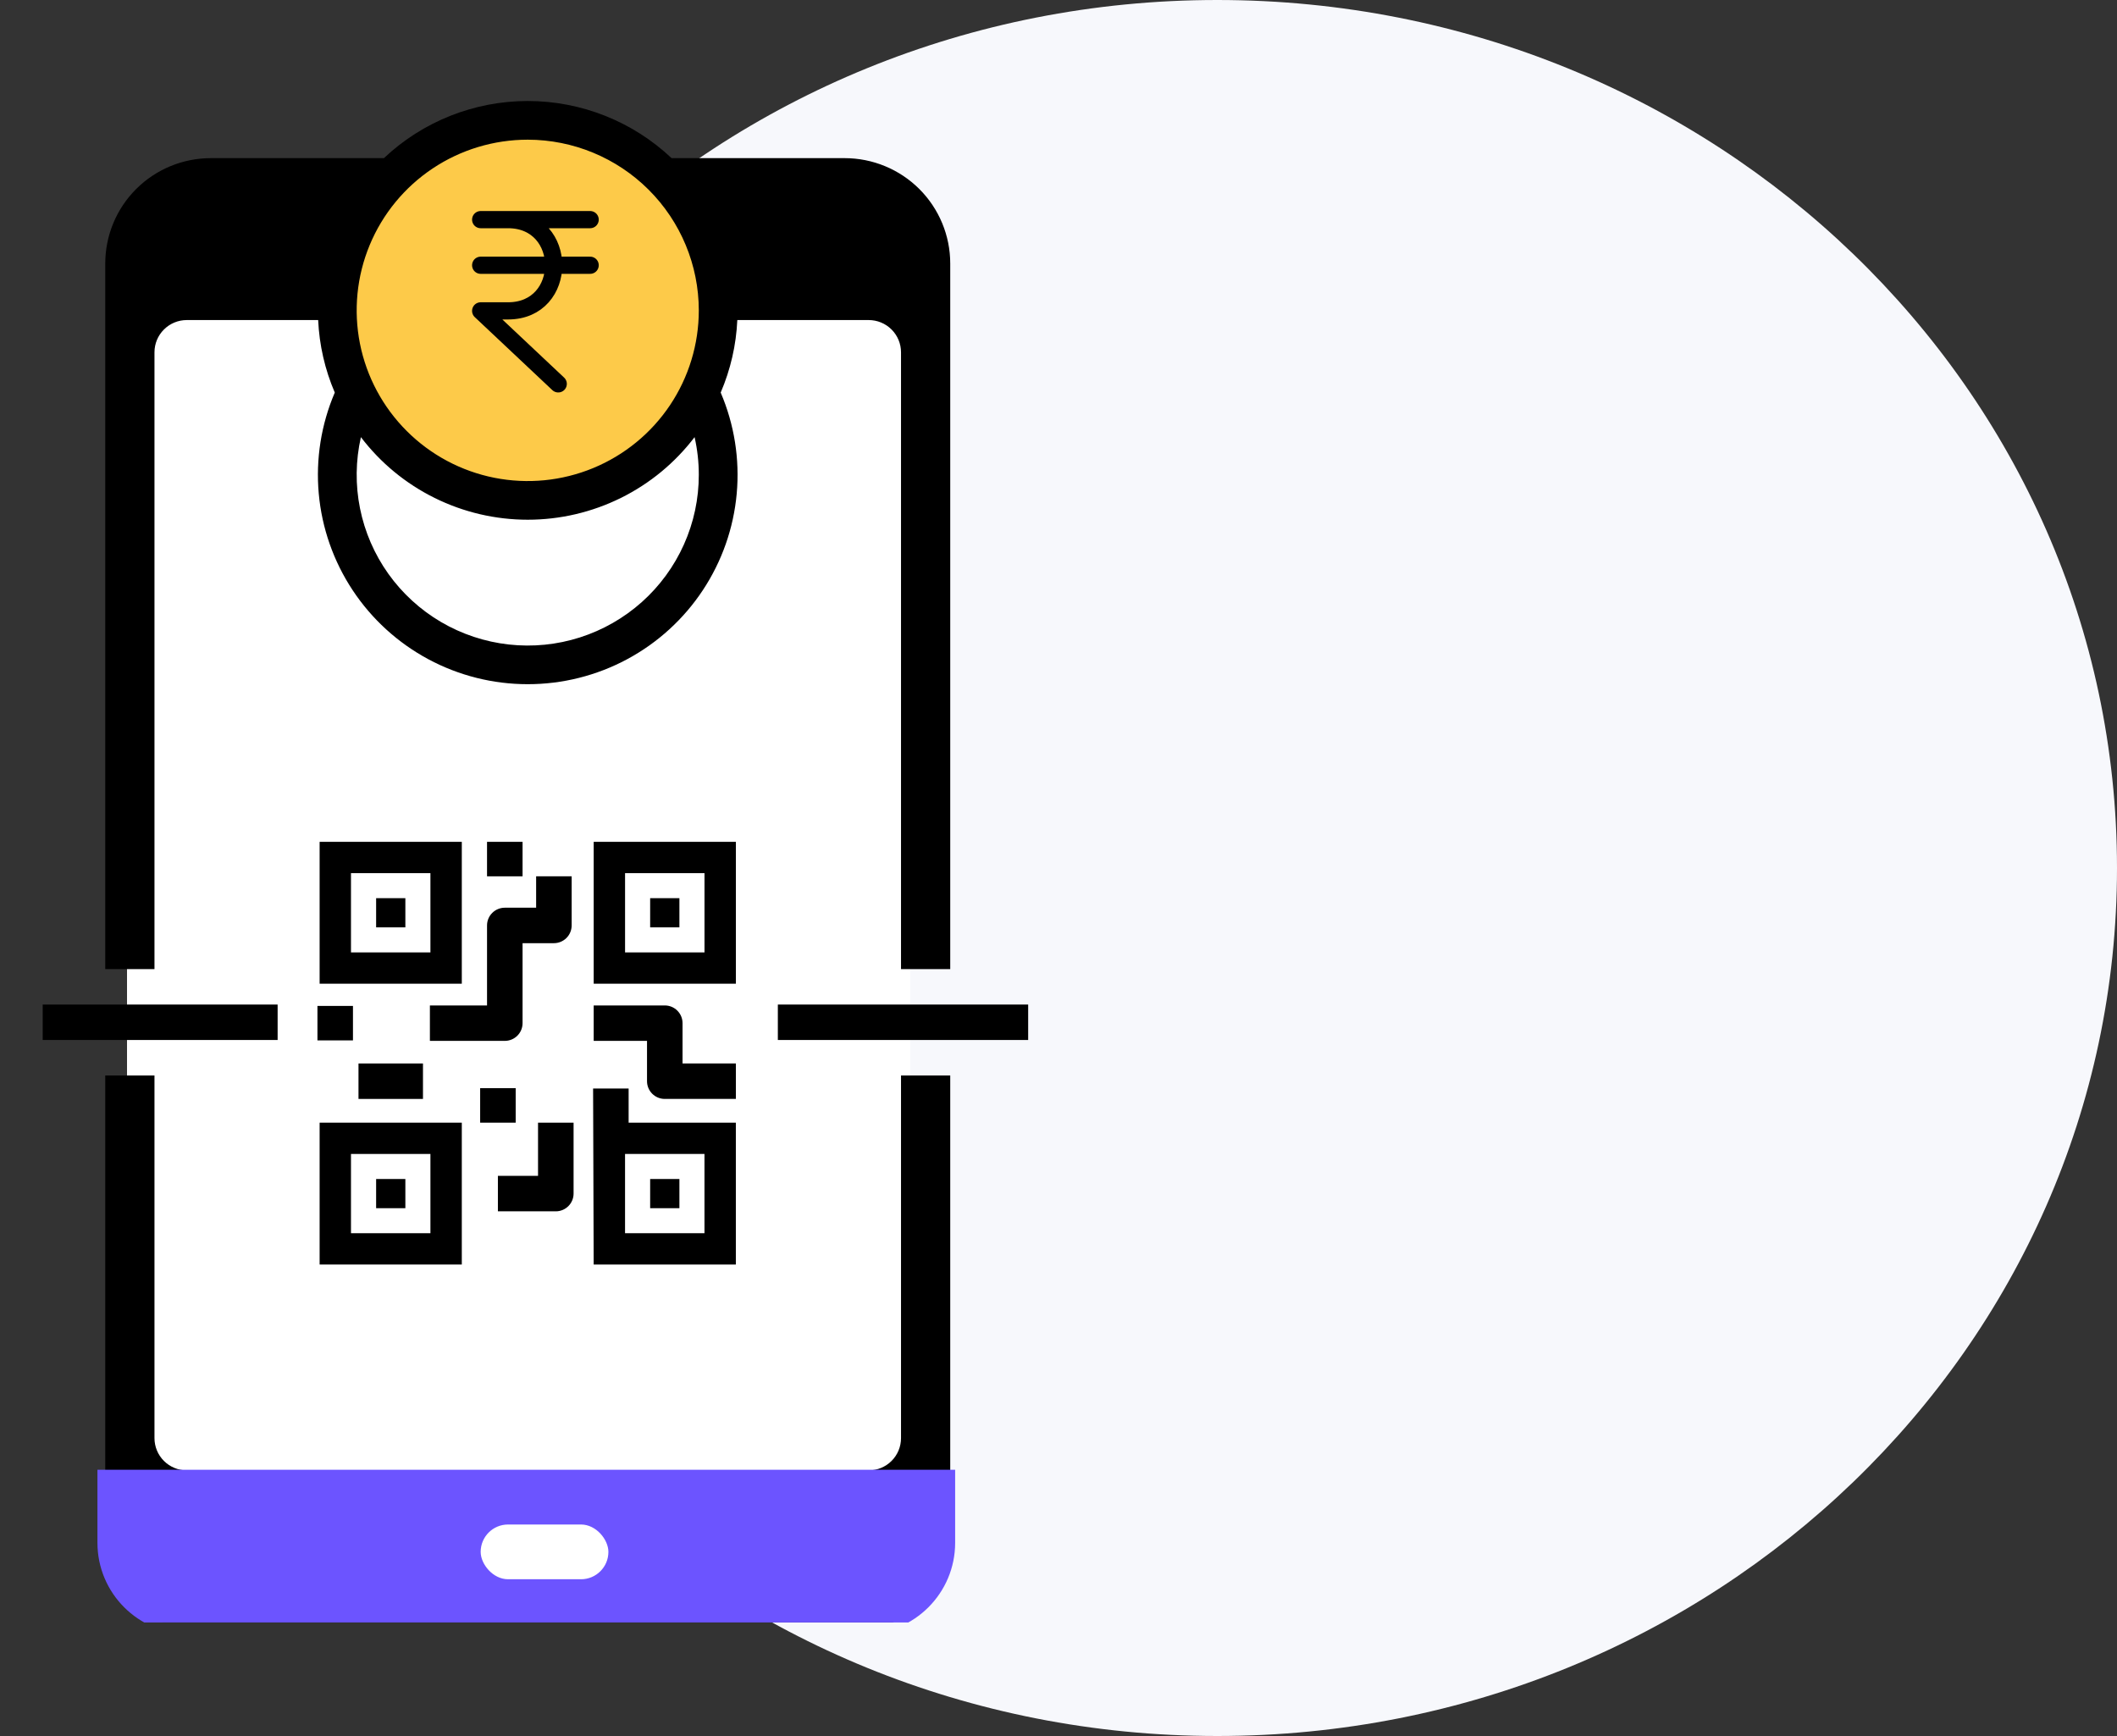 <svg width="100" height="82" viewBox="0 0 100 82" fill="none" xmlns="http://www.w3.org/2000/svg">
<rect x="0" y="0" width="100" height="82" fill="#333333" stroke="none"/>
<path d="M57.5 82C80.972 82 100 63.644 100 41C100 18.356 80.972 0 57.5 0C34.028 0 15 18.356 15 41C15 63.644 34.028 82 57.5 82Z" fill="#F7F8FC"/>
<g clip-path="url(#clip0_730_8463)">
<rect x="6" y="14" width="37" height="58" fill="white"/>
<circle cx="24.86" cy="14.684" r="8.189" fill="#FDCA49"/>
<path d="M21.814 39.764H15.098V46.465H21.814V39.764ZM20.332 44.987H16.579V41.243H20.332V44.987Z" fill="black"/>
<path d="M19.148 42.425H17.767V43.804H19.148V42.425Z" fill="black"/>
<path d="M34.76 39.764H28.044V46.465H34.76V39.764ZM33.278 44.987H29.526V41.243H33.278V44.987Z" fill="black"/>
<path d="M32.093 42.425H30.711V43.804H32.093V42.425Z" fill="black"/>
<path d="M21.814 53.029H15.098V59.73H21.814V53.029ZM20.332 58.251H16.579V54.507H20.332V58.251Z" fill="black"/>
<path d="M19.148 55.69H17.767V57.069H19.148V55.69Z" fill="black"/>
<path d="M34.759 59.73V53.029H29.694V51.417H28.016L28.043 59.73H34.759ZM33.277 58.251H29.525V54.507H33.277V58.251Z" fill="black"/>
<path d="M32.093 55.69H30.711V57.069H32.093V55.69Z" fill="black"/>
<path d="M24.684 39.764H23.006V41.393H24.684V39.764Z" fill="black"/>
<path d="M16.673 47.515H14.995V49.143H16.673V47.515Z" fill="black"/>
<path d="M24.359 51.4H22.681V53.029H24.359V51.4Z" fill="black"/>
<path d="M24.684 48.329V44.551H26.164C26.387 44.551 26.6 44.462 26.758 44.305C26.915 44.148 27.003 43.935 27.003 43.713V41.393H25.325V42.876H23.845C23.622 42.876 23.409 42.964 23.252 43.121C23.094 43.278 23.006 43.491 23.006 43.713V47.492H20.307V49.166H23.845C24.068 49.166 24.281 49.078 24.438 48.921C24.596 48.764 24.684 48.551 24.684 48.329Z" fill="black"/>
<path d="M28.044 49.166H30.563V51.071C30.563 51.292 30.651 51.505 30.809 51.663C30.966 51.819 31.179 51.908 31.402 51.908H34.76V50.233H32.241V48.329C32.241 48.107 32.153 47.894 31.995 47.737C31.838 47.58 31.625 47.492 31.402 47.492H28.044V49.166Z" fill="black"/>
<path d="M27.094 56.379V53.029H25.415V55.542H23.519V57.217H26.255C26.477 57.217 26.691 57.128 26.848 56.971C27.005 56.814 27.094 56.601 27.094 56.379Z" fill="black"/>
<path d="M19.98 50.233H16.934V51.908H19.98V50.233Z" fill="black"/>
<path d="M13.114 47.45H2.017V49.124H13.114V47.45Z" fill="black"/>
<path d="M48.567 47.45H36.743V49.124H48.567V47.45Z" fill="black"/>
<path d="M42.561 67.931C42.561 68.334 42.4 68.722 42.114 69.007C41.828 69.293 41.44 69.453 41.035 69.453H8.822C8.418 69.453 8.03 69.293 7.744 69.007C7.458 68.722 7.297 68.334 7.297 67.931V50.799H4.972V72.205C4.972 73.525 5.497 74.791 6.433 75.724C7.368 76.658 8.637 77.182 9.96 77.182H39.898C40.553 77.182 41.201 77.053 41.806 76.803C42.412 76.553 42.962 76.186 43.425 75.724C43.888 75.262 44.255 74.713 44.506 74.11C44.757 73.506 44.886 72.859 44.886 72.205V50.799H42.561L42.561 67.931ZM28.42 74.105H21.438V72.278H28.42V74.105Z" fill="black"/>
<path d="M7.297 16.64C7.297 16.236 7.457 15.849 7.744 15.564C8.03 15.278 8.418 15.118 8.822 15.118H15.029C15.082 16.297 15.348 17.458 15.814 18.543C15.17 20.047 14.91 21.687 15.057 23.316C15.204 24.945 15.754 26.512 16.657 27.877C17.56 29.242 18.789 30.363 20.232 31.138C21.676 31.913 23.289 32.318 24.929 32.318C26.568 32.318 28.182 31.913 29.625 31.138C31.069 30.363 32.297 29.242 33.2 27.877C34.103 26.512 34.653 24.945 34.8 23.316C34.947 21.687 34.687 20.047 34.043 18.543C34.509 17.458 34.775 16.297 34.828 15.118H41.035C41.44 15.118 41.828 15.278 42.114 15.564C42.4 15.849 42.561 16.236 42.561 16.64V45.775H44.886V12.447C44.886 11.127 44.36 9.861 43.425 8.927C42.489 7.994 41.22 7.47 39.898 7.47H31.723C29.887 5.737 27.456 4.771 24.929 4.771C22.402 4.771 19.97 5.737 18.135 7.47H9.96C8.637 7.47 7.368 7.994 6.433 8.927C5.497 9.861 4.972 11.127 4.972 12.447V45.775H7.297L7.297 16.64ZM33.009 22.422C33.011 23.557 32.772 24.679 32.308 25.715C31.845 26.752 31.167 27.679 30.32 28.436C29.473 29.193 28.475 29.763 27.392 30.109C26.309 30.455 25.164 30.569 24.034 30.443C22.904 30.317 21.813 29.955 20.832 29.38C19.852 28.805 19.005 28.029 18.345 27.105C17.686 26.18 17.229 25.127 17.006 24.015C16.782 22.902 16.797 21.755 17.048 20.648C17.971 21.861 19.163 22.844 20.53 23.52C21.897 24.197 23.403 24.549 24.929 24.549C26.455 24.549 27.96 24.197 29.328 23.52C30.695 22.844 31.886 21.861 32.81 20.648C32.942 21.23 33.009 21.825 33.009 22.422ZM33.009 14.66C33.009 16.255 32.535 17.814 31.648 19.14C30.76 20.465 29.498 21.499 28.021 22.109C26.544 22.719 24.92 22.879 23.352 22.568C21.785 22.257 20.345 21.489 19.215 20.361C18.085 19.234 17.315 17.797 17.003 16.233C16.692 14.669 16.852 13.048 17.463 11.575C18.075 10.101 19.11 8.842 20.439 7.956C21.768 7.07 23.331 6.598 24.929 6.598C27.071 6.6 29.125 7.45 30.64 8.962C32.155 10.473 33.007 12.523 33.009 14.66Z" fill="black"/>
<g clip-path="url(#clip1_730_8463)">
<path d="M22.705 10.374H27.877M22.705 12.529H27.877M26.369 18.132L22.705 14.684H23.998C26.872 14.684 26.872 10.374 23.998 10.374" stroke="black" stroke-width="0.812" stroke-linecap="round" stroke-linejoin="round"/>
</g>
<path d="M4.603 69.424H45.118V72.872C45.118 75.252 43.188 77.182 40.808 77.182H8.913C6.532 77.182 4.603 75.252 4.603 72.872V69.424Z" fill="#6C54FF"/>
<rect x="22.705" y="72.01" width="6.034" height="2.586" rx="1.293" fill="white"/>
</g>
<defs>
<clipPath id="clip0_730_8463">
<rect width="49" height="72.275" fill="white" transform="translate(1.835 4.362)"/>
</clipPath>
<clipPath id="clip1_730_8463">
<rect width="10.344" height="10.344" fill="white" transform="translate(20.119 9.081)"/>
</clipPath>
</defs>
</svg>
